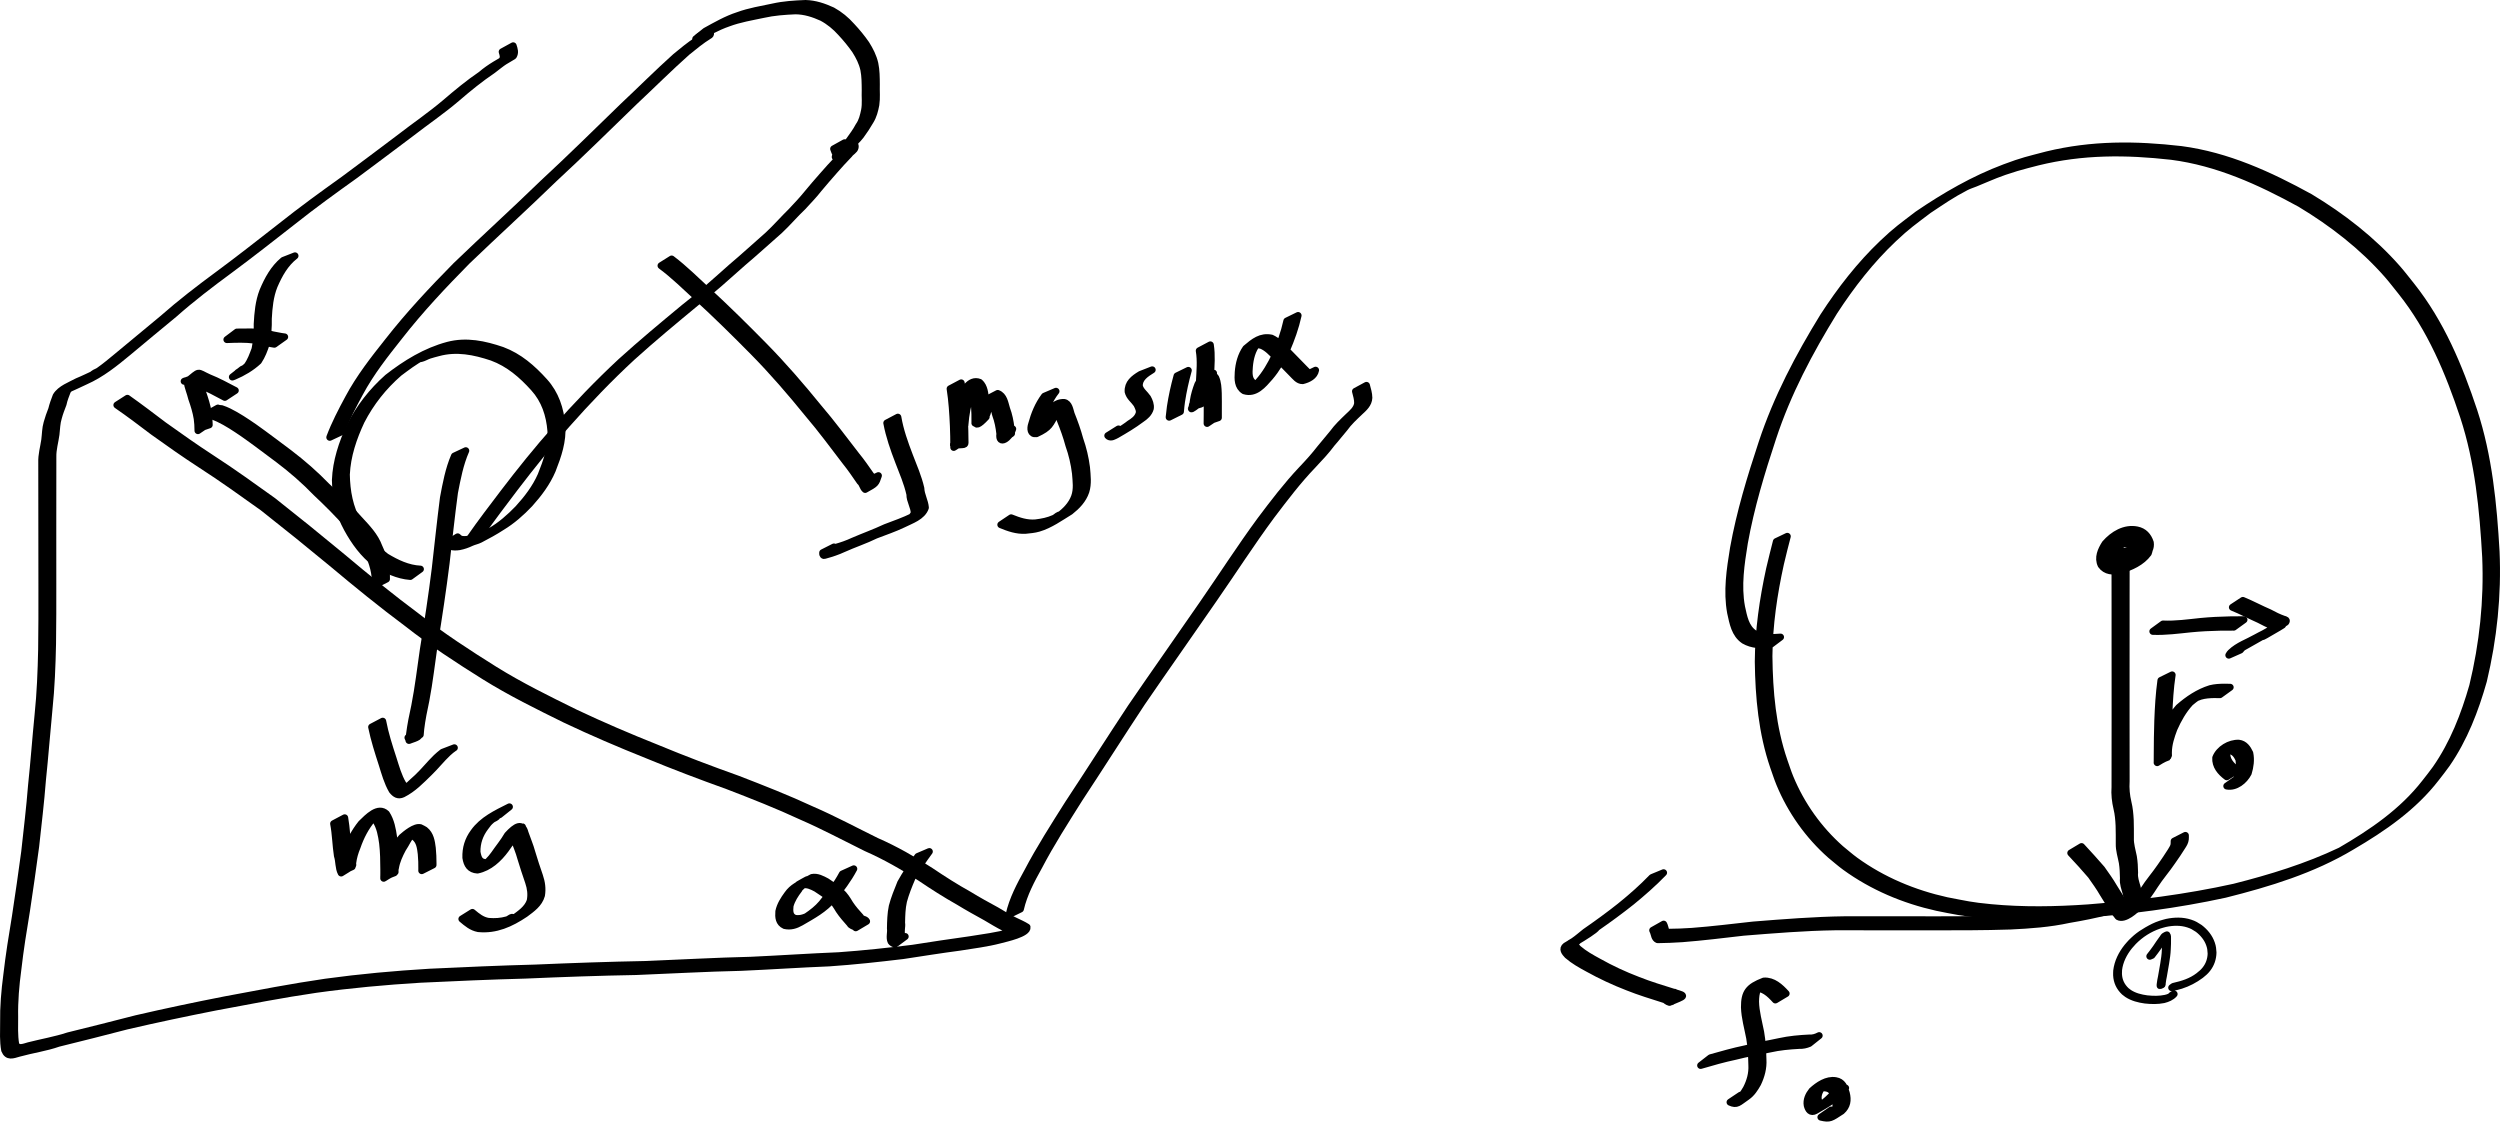<?xml version="1.0" encoding="UTF-8" standalone="no"?>
<!-- Created with Inkscape (http://www.inkscape.org/) -->
<svg
   xmlns:dc="http://purl.org/dc/elements/1.1/"
   xmlns:cc="http://creativecommons.org/ns#"
   xmlns:rdf="http://www.w3.org/1999/02/22-rdf-syntax-ns#"
   xmlns:svg="http://www.w3.org/2000/svg"
   xmlns="http://www.w3.org/2000/svg"
   xmlns:sodipodi="http://sodipodi.sourceforge.net/DTD/sodipodi-0.dtd"
   xmlns:inkscape="http://www.inkscape.org/namespaces/inkscape"
   width="1691.585"
   height="758.915"
   id="svg2"
   sodipodi:version="0.32"
   inkscape:version="0.46+devel"
   sodipodi:docname="c23d1.svg"
   inkscape:output_extension="org.inkscape.output.svg.inkscape"
   version="1.0">
  <defs
     id="defs4">
    <inkscape:perspective
       sodipodi:type="inkscape:persp3d"
       inkscape:vp_x="0 : 526.18109 : 1"
       inkscape:vp_y="0 : 1000 : 0"
       inkscape:vp_z="744.09448 : 526.18109 : 1"
       inkscape:persp3d-origin="372.04724 : 350.78739 : 1"
       id="perspective10" />
  </defs>
  <sodipodi:namedview
     id="base"
     pagecolor="#ffffff"
     bordercolor="#666666"
     borderopacity="1.0"
     inkscape:pageopacity="0.0"
     inkscape:pageshadow="2"
     inkscape:zoom="1.9229885"
     inkscape:cx="1451.4286"
     inkscape:cy="112.85714"
     inkscape:document-units="px"
     inkscape:current-layer="layer1"
     showgrid="false"
     inkscape:window-width="1280"
     inkscape:window-height="712"
     inkscape:window-x="-5"
     inkscape:window-y="-3" />
  <g
     inkscape:label="Layer 1"
     inkscape:groupmode="layer"
     id="layer1"
     transform="translate(360.577,-64.793)">
    <path
       style="fill:#000000;fill-opacity:1;stroke:#000000;stroke-width:4.7;stroke-linecap:round;stroke-linejoin:round;stroke-miterlimit:4;stroke-opacity:1;stroke-dasharray:none;stroke-dashoffset:0"
       id="path2694"
       d="m -274.382,334.302 c 8.331,5.89 16.44,12.072 24.574,18.228 10.627,7.589 21.286,15.144 32.24,22.255 14.215,9.202 27.941,19.11 41.703,28.965 15.773,12.443 31.401,25.069 46.858,37.902 16.609,13.972 33.439,27.639 50.858,40.589 16.619,13.058 34.368,24.559 52.26,35.769 17.543,10.904 36.071,19.992 54.577,29.1 18.11,8.571 36.547,16.463 55.164,23.867 18.016,7.495 36.272,14.375 54.643,20.943 16.962,6.538 33.865,13.185 50.355,20.845 14.843,6.428 29.084,14.098 43.589,21.225 12.847,5.602 24.953,12.567 36.695,20.177 8.473,5.71 17.075,11.212 26.015,16.165 6.051,3.712 12.251,7.127 18.489,10.509 4.1,2.403 8.142,4.957 12.438,7.001 2.77,1.353 5.683,2.574 8.285,4.246 0.772,4.401 -14.285,7.613 -18.218,8.675 -8.97,2.359 -18.156,3.453 -27.29,4.921 -12.836,1.68 -25.615,3.747 -38.415,5.685 -16.653,2.002 -33.327,3.822 -50.064,4.962 -19.865,0.776 -39.698,2.151 -59.56,3.019 -23.682,0.499 -47.327,1.899 -70.995,2.817 -25.004,0.442 -49.98,1.338 -74.963,2.427 -23.738,0.614 -47.448,1.687 -71.166,2.805 -23.555,1.434 -47.062,3.566 -70.437,6.815 -22.769,3.298 -45.328,7.741 -67.933,11.966 -20.13,3.964 -40.218,8.194 -60.2,12.852 -15.376,3.938 -30.734,7.967 -46.165,11.687 -8.714,3.051 -17.922,4.293 -26.768,6.766 -4.209,1.216 -7.66,2.704 -9.607,-2.111 -1.137,-6.103 -0.749,-12.408 -0.728,-18.591 -0.179,-10.823 0.76,-21.632 2.169,-32.354 1.535,-13.311 3.659,-26.533 5.858,-39.747 2.251,-14.486 4.254,-29.005 6.248,-43.529 1.621,-14.909 3.439,-29.799 4.607,-44.754 1.708,-15.974 2.853,-31.994 4.438,-47.979 1.526,-14.672 2.094,-29.413 2.404,-44.152 0.214,-13.537 0.189,-27.077 0.181,-40.616 -0.016,-12.271 -0.031,-24.543 -0.04,-36.814 -0.015,-9.579 -0.025,-19.158 -0.034,-28.736 -0.009,-6.792 -0.017,-13.583 -0.021,-20.375 -0.19,-5.163 1.305,-10.168 2.035,-15.245 0.513,-3.875 0.439,-7.735 1.552,-11.498 0.847,-3.165 1.993,-6.2 3.158,-9.258 0.748,-3.075 1.811,-6 2.953,-8.945 2.921,-4.958 9.864,-7.348 14.451,-9.862 4.052,-1.636 7.955,-3.625 11.945,-5.423 1.007,-0.522 3.955,-2.211 3.021,-1.566 -1.281,0.884 -2.58,2.74 -4.069,2.289 -1.374,-0.415 2.366,-1.624 3.541,-2.449 4.305,-3.025 8.289,-6.36 12.343,-9.71 10.255,-8.593 20.572,-17.114 30.898,-25.624 12.11,-10.676 24.896,-20.491 37.884,-30.061 14.37,-10.62 28.419,-21.658 42.497,-32.658 13.684,-10.888 27.841,-21.174 42.069,-31.337 12.543,-9.186 24.874,-18.655 37.339,-27.944 10.472,-8.134 21.443,-15.585 31.565,-24.159 7.782,-6.669 15.632,-13.175 24.109,-18.939 5.995,-5.215 12.897,-8.783 19.735,-12.738 1.922,-1.112 -3.888,2.148 -5.831,3.222 1.719,-1.822 1.011,-3.839 0.345,-5.964 0,0 7.447,-4.09 7.447,-4.09 l 0,0 c 0.78,2.389 1.564,4.627 0.122,6.945 -23.792,14.194 -3.334,1.989 -3.28,1.956 0.726,-0.446 -1.502,0.807 -2.218,1.269 -2.968,1.915 -5.687,4.218 -8.506,6.335 -8.507,5.742 -16.422,12.167 -24.193,18.874 -10.109,8.632 -21.102,16.084 -31.599,24.231 -12.493,9.278 -24.824,18.772 -37.374,27.975 -14.233,10.167 -28.422,20.42 -42.109,31.314 -14.076,10.994 -28.107,22.046 -42.467,32.671 -12.978,9.548 -25.782,19.305 -37.85,29.999 -10.303,8.505 -20.614,17.001 -30.838,25.599 -9.108,7.537 -18.252,14.978 -29.198,19.811 -3.996,1.818 -7.916,3.808 -11.988,5.451 12.267,-7.431 1.772,-1.91 -0.07,1.001 -1.142,2.951 -2.327,5.825 -2.96,8.943 -1.16,3.052 -2.357,6.044 -3.182,9.206 -1.174,3.729 -1.198,7.513 -1.638,11.391 -0.689,5.057 -2.213,10.023 -2.106,15.148 -0.004,6.799 -0.012,13.597 -0.021,20.396 -0.009,9.589 -0.018,19.177 -0.025,28.766 0.002,12.276 0.006,24.552 0.013,36.828 0.005,13.546 0.021,27.093 -0.185,40.638 -0.315,14.765 -0.879,29.532 -2.413,44.229 -1.581,15.978 -2.743,31.989 -4.433,47.957 -1.141,14.969 -2.972,29.871 -4.579,44.794 -1.98,14.529 -3.992,29.049 -6.22,43.542 -2.195,13.199 -4.33,26.403 -5.83,39.703 -1.439,10.675 -2.364,21.447 -2.156,32.226 -0.014,6.076 -0.309,12.247 0.671,18.261 1.489,3.949 5.69,1.977 8.875,1.113 8.87,-2.264 17.936,-3.804 26.665,-6.662 15.396,-3.725 30.731,-7.708 46.082,-11.614 19.976,-4.622 40.048,-8.854 60.17,-12.786 22.602,-4.239 45.171,-8.625 67.94,-11.922 23.388,-3.213 46.905,-5.341 70.47,-6.749 23.715,-1.127 47.424,-2.174 71.159,-2.796 24.984,-1.082 49.962,-1.942 74.966,-2.424 23.682,-0.926 47.343,-2.323 71.039,-2.855 19.877,-0.893 39.725,-2.271 59.606,-3.078 16.739,-1.173 33.421,-3 50.073,-5.054 12.818,-1.97 25.624,-4.008 38.477,-5.738 9.152,-1.442 18.337,-2.637 27.306,-5.049 3.623,-1.004 17.438,-6.301 4.34,1.09 -2.592,-1.626 -5.445,-2.856 -8.19,-4.193 -4.269,-2.119 -8.334,-4.631 -12.436,-7.051 -6.207,-3.42 -12.397,-6.842 -18.44,-10.549 -8.916,-5.011 -17.52,-10.515 -25.987,-16.249 -11.702,-7.604 -23.785,-14.522 -36.587,-20.131 -14.488,-7.137 -28.725,-14.791 -43.553,-21.227 -16.462,-7.652 -33.343,-14.29 -50.285,-20.802 -18.37,-6.588 -36.618,-13.502 -54.649,-20.974 -18.62,-7.434 -37.069,-15.335 -55.182,-23.932 -18.526,-9.118 -37.061,-18.24 -54.608,-29.179 -17.91,-11.221 -35.662,-22.75 -52.296,-35.824 -17.419,-12.972 -34.248,-26.662 -50.881,-40.625 -15.464,-12.805 -31.086,-25.421 -46.874,-37.823 -13.774,-9.839 -27.516,-19.721 -41.752,-28.89 -10.976,-7.122 -21.679,-14.657 -32.314,-22.278 -8.141,-6.147 -16.252,-12.336 -24.665,-18.111 0,0 7.136,-4.569 7.136,-4.569 z" />
    <path
       style="fill:#000000;fill-opacity:1;stroke:#000000;stroke-width:4.7;stroke-linecap:round;stroke-linejoin:round;stroke-miterlimit:4;stroke-opacity:1;stroke-dasharray:none;stroke-dashoffset:0"
       id="path2696"
       d="m 322.243,683.604 c 2.334,-10.346 7.351,-19.758 12.437,-28.968 8.351,-15.9 18.048,-31.011 27.628,-46.181 14.273,-21.609 28.145,-43.48 42.434,-65.078 15.951,-23.344 32.308,-46.403 48.334,-69.696 13.107,-18.904 25.535,-38.271 39.155,-56.814 8.823,-11.75 17.785,-23.519 27.874,-34.226 4.468,-4.686 8.808,-9.476 12.757,-14.607 2.895,-3.297 5.515,-6.815 8.396,-10.124 2.99,-4.136 6.714,-7.649 10.369,-11.181 2.709,-2.583 5.869,-5.086 6.404,-8.978 0.079,-2.803 -0.755,-5.498 -1.447,-8.18 0,0 7.427,-4.026 7.427,-4.026 l 0,0 c 0.724,2.761 1.6,5.53 1.63,8.412 -0.195,4.164 -3.249,6.858 -6.173,9.541 -3.661,3.508 -7.471,6.957 -10.406,11.118 -2.896,3.284 -5.478,6.82 -8.411,10.063 -3.878,5.248 -8.371,9.989 -12.834,14.745 -10.23,10.625 -19.181,22.474 -28.086,34.203 -13.699,18.53 -26.15,37.925 -39.295,56.846 -16.043,23.285 -32.387,46.357 -48.358,69.69 -14.269,21.563 -28.082,43.423 -42.318,65.007 -9.524,15.145 -19.215,30.204 -27.509,46.077 -5.059,9.096 -10.034,18.404 -12.383,28.627 0,0 -7.626,3.728 -7.626,3.728 z" />
    <path
       style="fill:#000000;fill-opacity:1;stroke:#000000;stroke-width:4.7;stroke-linecap:round;stroke-linejoin:round;stroke-miterlimit:4;stroke-opacity:1;stroke-dasharray:none;stroke-dashoffset:0"
       id="path2698"
       d="m -82.964,454.853 c -8.536,-0.641 -16.22,-4.42 -23.414,-8.793 -8.236,-6.177 -14.324,-14.619 -19.22,-23.568 -5.701,-10.206 -7.8,-21.291 -8.047,-32.828 0.493,-12.822 4.614,-25.038 9.928,-36.592 6.411,-12.567 14.928,-23.471 25.439,-32.806 12.251,-9.556 25.699,-17.833 40.795,-21.852 12.576,-3.298 24.717,-0.641 36.7,3.437 11.511,4.301 20.435,12.142 28.534,21.103 7.563,8.35 10.89,18.575 11.843,29.596 0.836,10.672 -2.643,20.633 -6.468,30.397 -3.623,8.52 -9.189,15.909 -15.335,22.747 -5.609,5.943 -11.831,11.425 -18.834,15.664 -4.737,3.085 -9.713,5.794 -14.726,8.398 -1.888,0.981 -4.011,1.332 -5.948,2.218 -2.598,1.234 -5.238,2.179 -8.059,2.714 -2.009,0.288 -4.061,0.413 -5.992,-0.225 -1.691,-1.224 -0.903,-0.572 -2.373,-1.946 0,0 7.24,-4.482 7.24,-4.482 l 0,0 c 1.346,1.201 0.627,0.668 2.155,1.603 1.904,0.386 3.864,0.262 5.771,-0.104 2.764,-0.598 5.346,-1.676 7.923,-2.828 2.85,-1.136 7.103,-3.158 5.905,-2.223 -9.959,7.773 -2.417,0.684 0.234,-0.097 7.092,-4.074 13.313,-9.579 18.976,-15.448 6.162,-6.751 11.755,-14.049 15.461,-22.473 3.858,-9.636 7.411,-19.496 6.657,-30.062 C 11.33,345.548 8.061,335.493 0.606,327.284 -7.403,318.419 -16.25,310.691 -27.671,306.522 c -11.922,-3.978 -23.961,-6.443 -36.41,-3.038 -2.008,0.564 -4.049,1.024 -6.025,1.691 -1.922,0.649 -3.68,1.783 -5.653,2.253 -0.634,0.151 2.071,-1.561 1.492,-1.262 -5.823,2.997 -11.087,7.086 -16.319,10.973 -10.573,9.205 -19.114,19.989 -25.574,32.489 -5.356,11.421 -9.469,23.525 -10.056,36.234 0.193,11.415 2.199,22.377 7.864,32.471 4.827,8.82 10.849,17.149 19.022,23.172 7.132,4.282 14.76,7.975 23.225,8.367 0,0 -6.857,4.982 -6.857,4.982 z" />
    <path
       style="fill:#000000;fill-opacity:1;stroke:#000000;stroke-width:4.7;stroke-linecap:round;stroke-linejoin:round;stroke-miterlimit:4;stroke-opacity:1;stroke-dasharray:none;stroke-dashoffset:0"
       id="path2700"
       d="m -137.442,360.687 c 3.445,-9.142 7.945,-17.779 12.577,-26.36 7.436,-13.958 17.191,-26.409 26.988,-38.746 14.141,-18.074 29.814,-34.764 45.906,-51.088 19.455,-18.732 39.444,-36.879 58.826,-55.691 18.413,-17.041 36.264,-34.659 54.267,-52.127 11.865,-11.128 23.357,-22.664 35.468,-33.528 4.739,-3.893 9.432,-7.824 14.605,-11.132 1.187,-0.588 1.672,-1.172 0.805,-2.241 0,0 7.346,-4.372 7.346,-4.372 l 0,0 c 0.869,1.175 1.539,2.807 -0.215,3.534 -5.276,3.238 -10.007,7.181 -14.814,11.062 -12.207,10.855 -23.76,22.424 -35.688,33.582 -18.041,17.465 -35.896,35.116 -54.343,52.158 -19.373,18.81 -39.336,36.971 -58.815,55.667 -16.053,16.285 -31.719,32.904 -45.806,50.951 -9.752,12.29 -19.516,24.658 -26.924,38.559 -4.599,8.523 -9.106,17.076 -12.504,26.166 0,0 -7.68,3.607 -7.68,3.607 z" />
    <path
       style="fill:#000000;fill-opacity:1;stroke:#000000;stroke-width:4.7;stroke-linecap:round;stroke-linejoin:round;stroke-miterlimit:4;stroke-opacity:1;stroke-dasharray:none;stroke-dashoffset:0"
       id="path2702"
       d="m -42.497,428.835 c 7.23,-10.433 14.975,-20.495 22.64,-30.609 11.293,-14.815 22.993,-29.379 35.393,-43.288 13.981,-15.809 28.606,-31.055 44.064,-45.424 13.919,-12.616 28.37,-24.634 42.839,-36.611 11.086,-8.545 21.442,-17.961 31.902,-27.246 8.433,-7.099 16.523,-14.587 24.825,-21.841 5.44,-5.059 10.309,-10.691 15.616,-15.877 3.68,-3.942 7.44,-7.842 10.815,-12.051 3.312,-4.113 6.829,-8.032 10.288,-12.022 3.363,-3.906 6.854,-7.696 10.41,-11.427 1.208,-1.492 2.839,-2.651 3.975,-4.201 0.513,-1.402 -0.413,-2.736 -0.93,-4.03 0,0 7.438,-4.154 7.438,-4.154 l 0,0 c 0.594,1.48 1.601,2.954 1.243,4.579 -0.35,1.919 -2.889,2.958 -3.895,4.543 -3.572,3.715 -7.08,7.49 -10.445,11.395 -3.445,3.999 -6.978,7.89 -10.306,11.985 -3.298,4.297 -7.16,8.14 -10.779,12.166 -5.426,5.1 -10.214,10.865 -15.675,15.943 -8.315,7.26 -16.426,14.744 -24.867,21.851 -10.493,9.296 -20.845,18.766 -31.976,27.307 -14.49,11.985 -28.978,23.991 -42.932,36.599 -15.486,14.32 -30.109,29.552 -44.083,45.35 -12.408,13.847 -24.055,28.408 -35.326,43.186 -7.603,10.068 -15.285,20.081 -22.503,30.431 0,0 -7.729,3.445 -7.729,3.445 z" />
    <path
       style="fill:#000000;fill-opacity:1;stroke:#000000;stroke-width:4.7;stroke-linecap:round;stroke-linejoin:round;stroke-miterlimit:4;stroke-opacity:1;stroke-dasharray:none;stroke-dashoffset:0"
       id="path2704"
       d="m 116.79,85.831 c 7.183,-3.944 14.271,-8.05 22.095,-10.573 7.645,-2.811 15.722,-4.079 23.661,-5.765 7.2,-1.609 14.565,-2.064 21.913,-2.35 6.437,0.156 12.427,2.213 18.211,4.868 4.922,2.705 9.291,6.322 12.998,10.522 3.532,3.782 6.874,7.818 9.817,12.08 2.628,4.193 4.771,8.378 5.887,13.217 0.975,4.605 0.974,9.332 1.016,14.016 -0.154,4.595 0.365,9.245 -0.328,13.801 -0.738,3.867 -1.679,7.609 -3.768,10.974 -1.985,3.461 -4.166,6.758 -6.536,9.967 -2.2,2.952 -5.144,5.203 -7.442,8.055 -2.303,3.26 -3.072,3.376 -9.465,4.125 -0.158,0.018 -1.335,-3.201 -1.359,-3.263 0,0 7.433,-4.13 7.433,-4.13 l 0,0 c 0.197,0.529 0.376,1.065 0.591,1.587 0.208,0.503 1.058,1.097 0.677,1.485 -10.439,10.622 -7.869,5.923 -5.701,3.552 2.215,-2.947 5.154,-5.17 7.474,-8.039 2.316,-3.238 4.693,-6.391 6.541,-9.935 2.295,-3.165 3.132,-6.874 3.926,-10.654 0.87,-4.483 0.198,-9.13 0.414,-13.674 -0.041,-4.628 -0.03,-9.295 -0.935,-13.854 -1.058,-4.745 -3.157,-8.828 -5.727,-12.935 -2.932,-4.229 -6.248,-8.236 -9.753,-11.999 -3.655,-4.095 -7.953,-7.635 -12.811,-10.224 -5.699,-2.591 -11.632,-4.522 -17.964,-4.557 -7.319,0.306 -14.645,0.824 -21.81,2.451 -7.927,1.687 -15.98,2.989 -23.602,5.839 -7.778,2.672 -14.866,6.799 -22.076,10.711 0,0 6.622,-5.297 6.622,-5.297 z" />
    <path
       style="fill:#000000;fill-opacity:1;stroke:#000000;stroke-width:4.7;stroke-linecap:round;stroke-linejoin:round;stroke-miterlimit:4;stroke-opacity:1;stroke-dasharray:none;stroke-dashoffset:0"
       id="path2706"
       d="m -106.633,460.465 c 0.358,-7.49 -1.733,-14.715 -4.836,-21.451 -2.741,-7.456 -8.165,-12.877 -13.391,-18.6 -6.836,-7.801 -14.181,-15.116 -21.735,-22.215 -7.853,-8.16 -16.407,-15.576 -25.429,-22.405 -7.925,-5.838 -15.707,-11.886 -23.783,-17.514 -5.475,-3.744 -11.028,-7.464 -17.031,-10.314 -1.594,-0.684 -3.188,-1.429 -4.887,-1.807 -0.713,0.102 -1.437,0.094 -2.155,0.126 -0.594,-0.843 -0.369,-0.421 -0.714,-1.242 0,0 7.47,-4.163 7.47,-4.163 l 0,0 c 0.041,0.12 0.082,0.241 0.123,0.361 0.009,-0.004 0.017,-0.008 0.026,-0.012 0.762,-0.024 1.551,-0.113 2.295,0.064 1.685,0.551 3.319,1.244 4.92,2.004 5.982,2.954 11.551,6.692 17.035,10.473 8.047,5.678 15.856,11.694 23.765,17.563 9.03,6.865 17.578,14.324 25.47,22.484 7.57,7.116 14.941,14.439 21.81,22.242 5.308,5.768 10.767,11.277 13.543,18.812 3.155,6.822 5.314,14.155 5.058,21.746 0,0 -7.552,3.848 -7.552,3.848 z" />
    <path
       style="fill:#000000;fill-opacity:1;stroke:#000000;stroke-width:4.7;stroke-linecap:round;stroke-linejoin:round;stroke-miterlimit:4;stroke-opacity:1;stroke-dasharray:none;stroke-dashoffset:0"
       id="path2708"
       d="m -208.45,333.667 c -5.808,-3.123 -11.564,-6.281 -17.741,-8.622 -2.028,-0.613 -3.746,-2.037 -5.71,-2.776 -2.692,-1.013 -9.99,3.446 5.442,-3.192 0.511,3.888 2.117,7.494 3.034,11.304 1.541,4.493 2.976,8.982 3.769,13.674 0.417,2.675 0.56,5.384 0.634,8.087 0.004,0.047 0.008,0.094 0.013,0.142 -2.54,0.868 -5.079,1.737 -7.619,2.605 0,0 7.588,-3.875 7.588,-3.875 l 0,0 c -2.532,1.723 -5.064,3.446 -7.596,5.169 0.003,-0.05 0.005,-0.1 0.008,-0.15 -0.019,-2.674 -0.146,-5.353 -0.528,-8.002 -0.751,-4.681 -2.154,-9.162 -3.725,-13.629 -0.922,-3.878 -2.558,-7.518 -3.167,-11.455 9.462,-7.563 6.143,-6.536 14.885,-2.623 6.163,2.432 11.92,5.646 17.796,8.682 0,0 -7.084,4.661 -7.084,4.661 z" />
    <path
       style="fill:#000000;fill-opacity:1;stroke:#000000;stroke-width:4.7;stroke-linecap:round;stroke-linejoin:round;stroke-miterlimit:4;stroke-opacity:1;stroke-dasharray:none;stroke-dashoffset:0"
       id="path2710"
       d="m -160.962,237.9 c -6.748,5.241 -10.781,12.61 -14.105,20.297 -2.845,7.063 -3.547,14.663 -3.951,22.192 0.136,5.733 -0.296,11.302 -1.379,16.919 -1.337,4.145 -2.885,8.208 -5.309,11.842 -4.675,4.368 -10.557,7.843 -16.403,10.293 -0.413,0.154 -0.826,0.308 -1.239,0.463 0,0 6.703,-5.258 6.703,-5.258 l 0,0 c 0.403,-0.161 0.805,-0.323 1.208,-0.484 3.18,-1.447 3.028,-1.443 -4.213,2.719 -0.523,0.301 1.01,-0.66 1.512,-0.993 1.041,-0.691 2.118,-1.332 3.118,-2.082 0.53,-0.398 1.018,-0.849 1.527,-1.273 2.587,-3.462 3.962,-7.509 5.473,-11.523 1.088,-5.595 1.681,-11.108 1.465,-16.831 0.394,-7.61 1.064,-15.304 3.852,-22.472 3.276,-7.775 7.255,-15.216 13.85,-20.72 0,0 7.891,-3.087 7.891,-3.087 z" />
    <path
       style="fill:#000000;fill-opacity:1;stroke:#000000;stroke-width:4.7;stroke-linecap:round;stroke-linejoin:round;stroke-miterlimit:4;stroke-opacity:1;stroke-dasharray:none;stroke-dashoffset:0"
       id="path2712"
       d="m -200.272,289.469 c 6.293,0.035 12.699,-0.435 18.928,0.604 3.679,0.976 7.402,1.743 11.155,2.373 0.743,0.121 1.488,0.24 2.238,0.312 0,0 -6.989,4.953 -6.989,4.953 l 0,0 c -0.744,-0.12 -1.489,-0.241 -2.23,-0.375 -3.725,-0.678 -7.418,-1.491 -11.095,-2.394 -6.2,-0.87 -12.552,-0.606 -18.791,-0.371 0,0 6.784,-5.102 6.784,-5.102 z" />
    <path
       style="fill:#000000;fill-opacity:1;stroke:#000000;stroke-width:4.7;stroke-linecap:round;stroke-linejoin:round;stroke-miterlimit:4;stroke-opacity:1;stroke-dasharray:none;stroke-dashoffset:0"
       id="path2714"
       d="m -45.415,369.752 c -3.95,8.999 -5.773,18.714 -7.635,28.309 -2.153,15.912 -3.815,31.893 -5.675,47.845 -2.283,18.274 -5.043,36.475 -7.984,54.653 -1.869,12.732 -3.296,25.538 -5.706,38.185 -1.37,6.39 -2.678,12.783 -3.469,19.273 -0.146,1.296 -0.279,2.594 -0.34,3.896 -7.812,3.17 -6.799,5.609 -8.323,1.976 0,0 7.433,-4.172 7.433,-4.172 l 0,0 c 1.542,3.572 -1.233,4.132 -6.744,6.084 0.012,-1.347 0.225,-2.685 0.359,-4.022 0.833,-6.525 2.119,-12.961 3.556,-19.379 2.49,-12.651 3.953,-25.472 5.836,-38.22 2.976,-18.169 5.766,-36.36 8.031,-54.634 1.84,-15.948 3.487,-31.923 5.533,-47.842 1.806,-9.593 3.575,-19.329 7.447,-28.343 0,0 7.68,-3.607 7.68,-3.607 z" />
    <path
       style="fill:#000000;fill-opacity:1;stroke:#000000;stroke-width:4.7;stroke-linecap:round;stroke-linejoin:round;stroke-miterlimit:4;stroke-opacity:1;stroke-dasharray:none;stroke-dashoffset:0"
       id="path2716"
       d="m -101.625,552.777 c 1.614,8.583 4.293,16.899 6.998,25.186 1.887,5.898 3.525,12.026 6.707,17.384 2.094,2.491 3.779,3.187 6.495,1.343 -13.825,9.029 1.078,-3.653 3.398,-5.898 4.465,-4.225 8.263,-9.078 12.672,-13.358 1.309,-1.242 2.679,-2.416 4.107,-3.518 0.035,-0.03 0.07,-0.061 0.105,-0.091 0,0 7.997,-3.071 7.997,-3.071 l 0,0 c -0.043,0.015 -0.085,0.03 -0.128,0.044 -1.536,0.971 -2.883,2.207 -4.24,3.409 -4.492,4.22 -8.274,9.093 -12.711,13.367 -5.578,5.424 -10.727,10.88 -17.823,14.467 -3.118,1.436 -5.151,0.126 -7.221,-2.444 -3.162,-5.445 -4.843,-11.613 -6.715,-17.589 -2.7,-8.333 -5.376,-16.683 -7.137,-25.277 0,0 7.496,-3.954 7.496,-3.954 z" />
    <path
       style="fill:#000000;fill-opacity:1;stroke:#000000;stroke-width:4.7;stroke-linecap:round;stroke-linejoin:round;stroke-miterlimit:4;stroke-opacity:1;stroke-dasharray:none;stroke-dashoffset:0"
       id="path2718"
       d="m -127.337,618.138 c 1.282,7.202 1.425,14.543 2.512,21.762 1.271,3.479 0.595,8.071 2.517,11.338 -2.455,0.975 -4.771,2.423 -7.364,2.924 -1.188,0.23 2.732,-11.878 3.057,-12.707 2.425,-7.009 5.826,-13.638 10.476,-19.423 4.361,-4.219 11.436,-11.902 16.999,-6.611 3.126,4.802 4.102,10.453 4.92,16.018 0.75,5.985 0.816,12.024 0.884,18.047 0.003,0.812 0.006,1.625 0.01,2.437 0.006,1.089 0.169,3.222 0.025,3.274 -8.306,3.008 -8.019,4.872 -7.315,0.454 0.733,-4.567 2.582,-8.772 4.676,-12.856 2.448,-3.79 4.263,-7.975 7.221,-11.409 2.564,-2.256 8.946,-7.629 12.694,-6.545 0.429,0.124 2.59,1.406 2.932,1.604 3.783,2.98 4.476,7.709 5.044,12.201 0.363,3.452 0.462,6.927 0.482,10.396 -0.002,0.741 6.56e-4,0.405 -0.006,1.006 0,0 -7.633,3.865 -7.633,3.865 l 0,0 c 0.024,-0.595 0.013,-0.262 0.032,-0.998 0.043,-3.447 -0.04,-6.899 -0.372,-10.332 -0.506,-4.209 -1.029,-8.777 -4.673,-11.497 -1.342,-0.729 -2.439,-1.531 -4.03,-1.091 -0.445,0.123 -1.651,0.823 -1.261,0.576 7.563,-4.796 7.33,-4.711 4.627,-2.467 -3.181,3.214 -4.795,7.512 -7.328,11.21 -2.115,3.999 -4.017,8.118 -4.765,12.617 -0.973,4.701 0.026,1.885 -7.954,7.138 -0.112,0.074 0.02,-0.268 0.023,-0.402 0.013,-0.503 0.031,-2.615 0.032,-2.894 0.003,-0.812 -0.002,-1.624 -0.002,-2.436 -0.03,-5.992 -0.101,-11.999 -0.808,-17.957 -0.766,-5.372 -1.661,-10.843 -4.684,-15.476 -0.929,-0.781 -1.156,-1.264 -2.472,-1.236 -0.53,0.012 -1.977,0.675 -1.547,0.364 11.185,-8.09 4.097,-2.169 2.024,-0.305 -4.796,5.601 -8.198,12.227 -10.589,19.188 -1.474,3.555 -2.505,7.078 -2.983,10.908 -0.066,0.526 0.326,1.244 -0.076,1.589 -2.338,2.004 -5.141,3.392 -7.712,5.088 -1.833,-3.481 -1.334,-7.99 -2.552,-11.66 -1.119,-7.204 -1.18,-14.546 -2.559,-21.725 0,0 7.499,-3.978 7.499,-3.978 z" />
    <path
       style="fill:#000000;fill-opacity:1;stroke:#000000;stroke-width:4.7;stroke-linecap:round;stroke-linejoin:round;stroke-miterlimit:4;stroke-opacity:1;stroke-dasharray:none;stroke-dashoffset:0"
       id="path2720"
       d="m -22.504,616.036 c 1.397,-0.825 -8.093,4.13 -6.022,3.194 1.321,-0.597 2.438,-2.493 3.824,-2.07 1.221,0.373 -2.09,1.473 -3.062,2.302 -2.44,2.082 -2.628,2.595 -4.511,5.073 -3.777,5.03 -5.668,10.507 -5.559,16.747 0.892,4.859 1.951,7.324 7.186,7.248 -0.643,0.862 5.092,-2.308 3.826,-1.715 -1.803,0.845 -3.395,2.24 -5.336,2.684 -0.889,0.203 1.323,-1.257 1.958,-1.912 2.227,-2.297 2.007,-2.16 3.97,-4.7 2.987,-4.376 6.425,-8.442 9.065,-13.044 5.497,-6.038 10.042,-8.726 11.865,-1.448 1.482,4.381 3.348,8.574 4.552,13.05 1.58,5.412 3.385,10.729 5.217,16.057 1.473,4.335 2.093,8.594 1.333,13.108 -1.607,5.787 -6.502,9.138 -11.066,12.551 -9.823,6.591 -19.837,11.124 -31.641,9.964 -4.535,-0.858 -7.766,-3.632 -11.158,-6.506 0,0 7.134,-4.456 7.134,-4.456 l 0,0 c 3.307,2.775 6.43,5.378 10.867,6.079 4.484,0.331 8.302,0.126 12.67,-1.092 1.379,-0.384 3.21,-2.479 4.079,-1.342 0.821,1.074 -3.826,1.209 -3.247,2.431 0.569,1.201 2.311,-1.312 3.466,-1.968 4.452,-3.3 9.403,-6.433 11.264,-11.945 0.863,-4.384 0.31,-8.492 -1.117,-12.733 -1.817,-5.354 -3.635,-10.688 -5.238,-16.112 -1.188,-4.488 -3.068,-8.675 -4.607,-13.043 -0.149,-0.641 -0.373,-1.83 -0.705,-2.442 -0.206,-0.38 -1.526,-0.304 -1.173,-0.554 11.077,-7.851 7.458,-4.903 5.262,-3.063 -2.598,4.674 -6.062,8.748 -9.062,13.165 -4.714,6.386 -11.03,12.337 -19.067,13.96 -5.079,-0.346 -7.073,-3.515 -7.82,-8.367 -0.203,-6.394 1.497,-12.045 5.337,-17.258 5.912,-8.311 15.19,-12.649 24.14,-17.145 0,0 -6.622,5.297 -6.622,5.297 z" />
    <path
       style="fill:#000000;fill-opacity:1;stroke:#000000;stroke-width:4.7;stroke-linecap:round;stroke-linejoin:round;stroke-miterlimit:4;stroke-opacity:1;stroke-dasharray:none;stroke-dashoffset:0"
       id="path2722"
       d="m 93.872,240.044 c 8.671,6.56 16.339,14.27 24.341,21.602 12.941,11.909 25.451,24.295 37.794,36.823 13.206,13.39 25.489,27.659 37.35,42.243 8.896,10.372 17.002,21.363 25.38,32.14 3.584,4.353 6.748,8.974 9.964,13.581 1.402,0.87 2.074,4.357 3.174,4.677 -9.716,5.77 -7.448,4.114 -5.786,-0.869 0,0 7.702,-3.618 7.702,-3.618 l 0,0 c -1.817,5.49 -1.749,5.34 -8.963,9.35 -1.619,-1.307 -1.75,-3.914 -3.449,-5.232 -3.172,-4.616 -6.308,-9.232 -9.839,-13.604 -8.283,-10.834 -16.368,-21.821 -25.233,-32.204 -11.819,-14.583 -24.095,-28.821 -37.281,-42.192 -12.355,-12.507 -24.88,-24.872 -37.856,-36.734 -8.027,-7.306 -15.721,-14.998 -24.481,-21.45 0,0 7.184,-4.513 7.184,-4.513 z" />
    <path
       style="fill:#000000;fill-opacity:1;stroke:#000000;stroke-width:4.7;stroke-linecap:round;stroke-linejoin:round;stroke-miterlimit:4;stroke-opacity:1;stroke-dasharray:none;stroke-dashoffset:0"
       id="path2724"
       d="m 246.947,347.063 c 1.512,8.961 4.576,17.485 7.803,25.94 2.819,7.358 5.989,14.522 7.758,22.224 0.147,4.522 2.739,8.628 3.075,13.075 -2.199,6.207 -9.638,8.467 -15.061,11.203 -6.038,2.885 -12.372,5.027 -18.613,7.42 -7.114,3.505 -14.692,5.96 -21.901,9.225 -3.828,1.779 -7.845,3.132 -11.915,4.235 -1.304,0.314 -1.47,0.688 -2.006,-0.629 -0.014,-0.676 -0.013,-0.34 -7.9e-4,-1.009 0,0 7.631,-3.86 7.631,-3.86 l 0,0 c -0.025,0.63 -0.014,0.32 -0.033,0.931 -0.774,-0.541 0.785,-0.365 1.173,-0.631 4.022,-1.127 7.977,-2.506 11.765,-4.276 7.266,-3.134 14.739,-5.799 21.908,-9.174 6.262,-2.366 12.58,-4.592 18.607,-7.529 2.99,-1.516 5.592,-2.905 -3.227,2.171 -0.537,0.309 1.056,-0.657 1.535,-1.049 1.046,-0.856 1.894,-1.966 2.554,-3.135 0.096,-4.382 -3.045,-8.506 -2.927,-12.968 -1.708,-7.682 -4.847,-14.819 -7.646,-22.148 -3.259,-8.503 -6.297,-17.083 -7.977,-26.06 0,0 7.496,-3.954 7.496,-3.954 z" />
    <path
       style="fill:#000000;fill-opacity:1;stroke:#000000;stroke-width:4.7;stroke-linecap:round;stroke-linejoin:round;stroke-miterlimit:4;stroke-opacity:1;stroke-dasharray:none;stroke-dashoffset:0"
       id="path2726"
       d="m 289.805,323.852 c 1.205,8.435 1.774,16.936 2.179,25.442 0.212,4.673 0.333,9.351 0.405,14.028 0.123,2.911 0.198,2.138 -7.595,2.706 -0.604,0.044 -8.4e-4,-1.212 2.3e-4,-1.818 0.005,-2.742 0.011,-5.485 0.013,-8.227 0.498,-7.03 1.711,-13.943 3.92,-20.633 1.735,-4.957 6.476,-14.733 13.587,-11.838 3.257,2.925 3.515,7.64 3.986,11.727 0.358,3.886 0.355,7.79 0.4,11.689 -10.975,11.937 -6.319,-1.319 -5.288,-4.05 2.348,-6.998 6.449,-8.33 13.1,-11.864 4.251,1.595 4.832,6.522 6.008,10.35 1.572,4.19 2.437,8.57 2.974,12.998 -0.147,0.213 0.624,3.801 0.329,3.906 -8.012,2.859 -7.901,4.313 -6.829,0.382 0,0 7.683,-3.645 7.683,-3.645 l 0,0 c -1.927,6.242 -9.793,11.598 -8.711,3.302 -0.484,-4.388 -1.315,-8.727 -2.87,-12.875 -0.985,-3.138 -1.436,-8.503 -5.352,-9.23 12.004,-7.454 2.872,-2.543 1.38,3.109 -3.415,8.062 0.779,5.061 -10.046,11.776 -0.082,0.051 0.016,-0.192 0.024,-0.288 0.049,-3.877 -0.012,-7.76 -0.314,-11.627 -0.388,-3.638 -0.462,-8.32 -3.499,-10.827 -3.382,-0.243 -1.308,0.083 5.473,-3.93 0.391,-0.232 -0.819,0.429 -1.135,0.755 -1.746,1.798 -2.224,4.415 -3.261,6.598 -2.287,6.591 -3.479,13.425 -4.026,20.378 0.001,0.725 0.042,10.011 0.038,10.015 -2.252,2.135 -5.011,3.665 -7.596,5.383 -0.096,0.063 0.008,-0.229 0.012,-0.344 0.008,-4.687 -0.095,-9.374 -0.275,-14.057 -0.376,-8.464 -0.905,-16.932 -2.209,-25.312 0,0 7.499,-3.978 7.499,-3.978 z" />
    <path
       style="fill:#000000;fill-opacity:1;stroke:#000000;stroke-width:4.7;stroke-linecap:round;stroke-linejoin:round;stroke-miterlimit:4;stroke-opacity:1;stroke-dasharray:none;stroke-dashoffset:0"
       id="path2728"
       d="m 353.962,329.547 c -4.316,5.489 -6.988,11.919 -8.86,18.586 -0.872,2.15 -1.142,6.804 2.327,4.92 -10.194,6.433 -6.245,3.577 -4.119,0.453 1.183,-1.739 2.034,-3.639 3.059,-5.471 2.586,-5.031 6.254,-11.231 13.096,-10.912 3.309,0.537 3.869,5.064 4.747,7.743 2.24,5.596 4.288,11.27 5.842,17.095 2.185,6.229 3.712,12.605 4.543,19.146 0.464,5.458 1.214,10.946 -0.446,16.24 -1.881,5.604 -6.022,9.912 -10.583,13.485 -6.764,4.135 -13.675,9.15 -21.418,11.41 -2.976,0.869 -5.72,1.037 -8.778,1.374 -5.951,0.364 -11.373,-1.562 -16.767,-3.779 0,0 6.998,-4.681 6.998,-4.681 l 0,0 c 5.316,2.152 10.659,3.932 16.504,3.445 4.508,-0.568 8.441,-1.291 12.616,-3.167 1.242,-0.558 3.749,-3.17 3.66,-1.811 -0.096,1.46 -2.39,1.706 -3.696,2.365 -1.091,0.55 2.031,-1.358 3.046,-2.037 4.585,-3.322 8.78,-7.592 10.75,-13.006 1.87,-5.142 1.047,-10.544 0.633,-15.908 -0.792,-6.512 -2.275,-12.863 -4.474,-19.053 -1.538,-5.81 -3.6,-11.464 -5.858,-17.031 -0.752,-2.276 -1.196,-6.67 -4.178,-6.759 -3.095,0.755 -3.113,0.856 5.477,-3.641 0.431,-0.226 -0.696,0.681 -1.016,1.048 -1.299,1.494 -2.023,3.247 -2.946,4.982 -4.341,7.253 -4.094,9.391 -13.435,13.687 -4.042,0.537 -4.262,-3.449 -3.217,-6.504 1.825,-6.743 4.479,-13.253 8.691,-18.886 0,0 7.802,-3.333 7.802,-3.333 z" />
    <path
       style="fill:#000000;fill-opacity:1;stroke:#000000;stroke-width:4.7;stroke-linecap:round;stroke-linejoin:round;stroke-miterlimit:4;stroke-opacity:1;stroke-dasharray:none;stroke-dashoffset:0"
       id="path2730"
       d="m 419.038,315.043 c -4.186,2.629 -8.828,5.472 -8.723,10.908 0.81,3.385 3.794,5.314 5.646,8.088 1.182,2.125 2.201,4.67 1.817,7.125 -0.888,3.303 -3.492,5.465 -6.215,7.299 -5.307,3.975 -10.853,7.266 -16.62,10.588 -1.684,0.815 -3.544,2.085 -5.346,1.067 -0.205,-0.182 -0.411,-0.363 -0.616,-0.545 0,0 7.236,-4.542 7.236,-4.542 l 0,0 c 0.16,0.112 0.319,0.224 0.479,0.336 1.742,0.293 3.363,-0.966 4.865,-1.659 -12.988,7.592 -0.62,0.172 2.083,-2.158 2.653,-1.653 5.444,-3.593 6.437,-6.71 0.838,-2.043 -0.547,-4.665 -1.459,-6.499 -1.947,-2.893 -5.031,-4.93 -5.867,-8.499 -0.357,-5.763 3.762,-8.94 8.394,-11.713 0,0 7.891,-3.087 7.891,-3.087 z" />
    <path
       style="fill:#000000;fill-opacity:1;stroke:#000000;stroke-width:4.7;stroke-linecap:round;stroke-linejoin:round;stroke-miterlimit:4;stroke-opacity:1;stroke-dasharray:none;stroke-dashoffset:0"
       id="path2732"
       d="m 443.471,315.406 c -1.908,6.894 -3.468,13.864 -4.554,20.934 -0.33,2.308 -0.58,4.626 -0.772,6.949 0,0 -7.634,3.807 -7.634,3.807 l 0,0 c 0.215,-2.351 0.485,-4.697 0.821,-7.035 1.073,-7.064 2.609,-14.039 4.513,-20.926 0,0 7.626,-3.728 7.626,-3.728 z" />
    <path
       style="fill:#000000;fill-opacity:1;stroke:#000000;stroke-width:4.7;stroke-linecap:round;stroke-linejoin:round;stroke-miterlimit:4;stroke-opacity:1;stroke-dasharray:none;stroke-dashoffset:0"
       id="path2734"
       d="m 458.377,298.138 c 1.1,6.944 0.486,14.031 0.148,21.02 -0.175,4.713 -1.232,9.463 -2.78,13.917 -1.942,4.725 -2.431,5.464 -9.426,6.202 -0.522,0.055 0.212,-1.029 0.299,-1.547 0.104,-0.621 0.183,-1.245 0.275,-1.868 0.551,-3.746 1.702,-7.487 3.062,-11.024 2.127,-4.373 7.891,-10.605 12.058,-4.441 1.492,3.283 1.591,6.949 1.744,10.492 0.09,3.69 0.071,7.383 0.056,11.074 -0.004,1.753 -0.006,3.506 0.002,5.259 4e-4,0.068 8e-4,0.135 0.001,0.203 -2.538,0.881 -5.075,1.763 -7.613,2.644 0,0 7.593,-3.869 7.593,-3.869 l 0,0 c -2.537,1.703 -5.075,3.406 -7.612,5.109 10e-4,-0.068 0.002,-0.136 0.003,-0.205 0.024,-1.761 0.038,-3.522 0.048,-5.283 0.013,-3.681 0.054,-7.363 -0.035,-11.043 -0.121,-3.386 -0.179,-6.904 -1.534,-10.064 -0.224,-0.325 -0.415,-0.675 -0.672,-0.975 -0.219,-0.255 -1.001,-0.461 -0.745,-0.678 12.113,-10.264 5.875,-4.289 4.42,-1.78 -1.496,3.396 -2.481,7.198 -3.154,10.83 -0.151,1.158 0.408,2.757 -0.521,3.464 -12.902,9.808 -7.712,5.358 -5.943,1.086 1.675,-4.326 2.657,-9.09 2.926,-13.704 0.361,-6.924 1.051,-13.965 -0.099,-20.84 0,0 7.499,-3.978 7.499,-3.978 z" />
    <path
       style="fill:#000000;fill-opacity:1;stroke:#000000;stroke-width:4.7;stroke-linecap:round;stroke-linejoin:round;stroke-miterlimit:4;stroke-opacity:1;stroke-dasharray:none;stroke-dashoffset:0"
       id="path2736"
       d="m 517.757,278.263 c -1.774,8.134 -4.605,15.944 -7.886,23.577 -3.034,6.501 -6.583,12.663 -11.248,18.125 -4.503,5.105 -9.707,11.656 -17.362,9.251 -4.456,-2.784 -4.328,-7.895 -4.014,-12.561 0.418,-5.713 1.883,-11.361 5.175,-16.094 5.396,-4.605 10.136,-8.463 17.296,-6.995 4.173,1.862 7.29,5.381 10.453,8.573 3.553,3.665 7.125,7.31 10.707,10.946 1.775,1.554 3.995,5.214 6.761,4.117 2.835,-2.566 -7.693,8.898 -5.735,1.781 0,0 7.696,-3.706 7.696,-3.706 l 0,0 c -0.745,3.991 -4.73,6.088 -8.774,7.075 -3.121,0.086 -5.144,-2.886 -7.177,-4.844 -3.584,-3.633 -7.132,-7.301 -10.705,-10.945 -3.038,-3.073 -6.073,-6.537 -10.188,-8.128 -1.177,-0.19 -2.179,-0.454 -3.376,-0.279 -0.525,0.077 -1.955,0.761 -1.531,0.441 10.609,-7.981 4.989,-2.734 2.364,-1.397 -3.528,4.434 -4.94,10.1 -5.409,15.672 -0.32,4.174 -0.779,9.18 3.47,11.534 3.813,0.918 7.079,-1.235 -2.404,3.887 -3.029,1.636 7.713,-5.268 4.961,-5.041 4.802,-5.313 8.306,-11.475 11.406,-17.908 3.316,-7.544 6.138,-15.283 7.894,-23.352 0,0 7.626,-3.728 7.626,-3.728 z" />
    <path
       style="fill:#000000;fill-opacity:1;stroke:#000000;stroke-width:4.7;stroke-linecap:round;stroke-linejoin:round;stroke-miterlimit:4;stroke-opacity:1;stroke-dasharray:none;stroke-dashoffset:0"
       id="path2742"
       d="m 268.248,640.976 c -4.209,5.725 -8.227,11.575 -11.709,17.773 -2.199,5.109 -4.29,10.34 -5.752,15.718 -1.106,4.833 -1.214,9.81 -1.311,14.745 0.51,2.613 -0.876,6.008 0.273,8.473 0.53,0.603 1.216,0.844 1.99,0.85 0.084,0.023 0.118,-0.055 0.177,-0.082 0,0 -6.88,5.107 -6.88,5.107 l 0,0 c -0.093,-0.022 -0.185,-0.048 -0.279,-0.065 -0.977,-0.288 -1.83,-0.736 -2.437,-1.599 -1.261,-2.613 -0.004,-6.042 -0.407,-8.848 0.092,-4.992 0.199,-10.025 1.227,-14.929 1.4,-5.459 3.602,-10.707 5.694,-15.924 3.429,-6.248 7.502,-12.069 11.611,-17.885 0,0 7.802,-3.333 7.802,-3.333 z" />
    <path
       style="fill:#000000;fill-opacity:1;stroke:#000000;stroke-width:4.7;stroke-linecap:round;stroke-linejoin:round;stroke-miterlimit:4;stroke-opacity:1;stroke-dasharray:none;stroke-dashoffset:0"
       id="path2744"
       d="m 217.123,652.665 c -3.797,7.228 -8.824,13.721 -13.863,20.116 -5.961,7.196 -13.968,11.454 -21.927,16.077 -3.516,2.022 -6.981,3.081 -10.943,2.191 -4.05,-1.84 -4.295,-5.653 -3.992,-9.56 0.923,-4.322 3.275,-8.022 5.851,-11.53 3.545,-5.053 7.579,-6.349 13.187,-9.83 1.829,-1.135 -7.577,4.084 -5.631,3.162 3.079,-1.46 6.026,-3.185 9.039,-4.777 3.493,-0.726 6.918,1.158 9.923,2.768 3.217,2.243 6.59,4.253 9.5,6.896 2.686,2.319 4.444,5.256 6.245,8.245 2.105,3.181 4.636,6.042 7.202,8.853 0.752,1.617 2.553,1.302 3.64,2.336 0.145,0.195 0.291,0.391 0.436,0.586 0,0 -7.345,4.369 -7.345,4.369 l 0,0 c -0.111,-0.14 -0.223,-0.28 -0.334,-0.42 -1.286,-0.801 -2.879,-0.91 -3.681,-2.459 -2.568,-2.88 -5.126,-5.784 -7.272,-8.999 -1.769,-2.91 -3.466,-5.785 -6.109,-8.033 -2.896,-2.552 -6.189,-4.579 -9.39,-6.721 -2.925,-1.528 -6.162,-3.206 -9.513,-2.193 9.649,-6.116 5.646,-3.498 -3.315,1.723 -1.852,1.079 3.622,-2.302 5.522,-3.295 0.85,-0.444 -4.55,3.731 -4.309,4.427 -2.577,3.393 -4.917,6.935 -6.047,11.1 -0.319,3.466 -0.502,7.047 3.373,8.487 3.821,0.655 7.234,-0.758 10.543,-2.654 -1.636,0.957 -3.214,2.021 -4.908,2.872 -0.827,0.415 1.531,-1.042 2.298,-1.561 3.744,-2.535 7.283,-5.274 10.223,-8.752 5.04,-6.329 10.082,-12.758 13.873,-19.93 0,0 7.726,-3.496 7.726,-3.496 z" />
    <path
       style="fill:#000000;fill-opacity:1;stroke:#000000;stroke-width:4.7;stroke-linecap:round;stroke-linejoin:round;stroke-miterlimit:4;stroke-opacity:1;stroke-dasharray:none;stroke-dashoffset:0"
       id="path2750"
       d="m 837.415,500.969 c -6.312,0.383 -12.348,0.395 -17.922,-2.838 -6.332,-4.319 -7.515,-11.785 -9.082,-18.783 -2.655,-14.497 -0.388,-29.223 1.946,-43.593 4.373,-24.302 11.586,-47.961 19.335,-71.364 9.998,-30.295 24.833,-58.443 41.494,-85.516 11.581,-17.881 24.698,-34.818 40.163,-49.532 9.395,-8.938 13.415,-11.602 23.616,-19.432 18.419,-12.556 37.934,-23.865 58.866,-31.701 12.777,-4.783 15.455,-5.142 28.629,-8.631 30.419,-7.39 59.884,-7.171 90.741,-3.607 31.275,4.11 59.822,17.216 87.173,32.241 21.872,13.169 42.322,29.013 59.221,48.252 3.339,3.801 6.373,7.858 9.56,11.788 19.898,25.078 32.176,54.529 42.17,84.635 10.084,30.796 13.207,63.007 15.041,95.163 1.298,29.459 -1.742,58.759 -8.573,87.386 -5.588,19.769 -13.081,39.251 -24.82,56.253 -2.252,3.262 -4.787,6.318 -7.181,9.477 -15.29,19.836 -35.797,33.923 -57.157,46.428 -26.482,15.865 -55.94,24.828 -85.66,32.298 -32.67,7.148 -65.837,11.317 -99.147,13.888 -26.96,1.754 -54.267,2.093 -81.032,-2.174 -4.938,-0.787 -9.82,-1.891 -14.729,-2.836 -22.27,-4.953 -43.661,-13.931 -62.166,-27.403 -3.422,-2.491 -6.583,-5.323 -9.875,-7.984 -14.993,-13.28 -26.768,-29.857 -34.423,-48.379 -1.539,-3.724 -2.736,-7.581 -4.104,-11.372 -7.868,-22.96 -10.055,-47.071 -10.37,-71.168 0.124,-21.163 3.166,-42.04 7.656,-62.667 3.088,-12.777 1.556,-6.589 4.583,-18.566 0,0 7.409,-3.545 7.409,-3.545 l 0,0 c -3.087,11.979 -1.537,5.794 -4.634,18.56 -4.533,20.577 -7.601,41.405 -7.788,62.526 0.264,24.02 2.373,48.05 10.223,70.94 1.356,3.769 2.54,7.604 4.069,11.307 7.602,18.408 19.32,34.878 34.214,48.077 3.274,2.641 6.419,5.45 9.822,7.922 18.438,13.392 39.748,22.286 61.925,27.189 13.275,2.533 16.306,3.43 29.856,4.716 21.837,2.073 43.859,1.688 65.712,0.171 33.303,-2.608 66.469,-6.803 99.118,-14.034 24.608,-6.247 48.826,-13.638 71.821,-24.573 21.356,-12.411 41.904,-26.383 57.24,-46.12 2.401,-3.136 4.944,-6.168 7.203,-9.408 11.799,-16.915 19.363,-36.33 24.998,-56.046 6.918,-28.559 10.015,-57.801 8.758,-87.217 -1.798,-32.092 -4.874,-64.249 -14.932,-94.984 -9.96,-30.019 -22.19,-59.384 -42.061,-84.367 -3.176,-3.911 -6.199,-7.951 -9.527,-11.734 -16.861,-19.168 -37.252,-34.955 -59.078,-48.052 -27.296,-14.968 -55.794,-27.963 -87.005,-31.982 -30.822,-3.482 -60.223,-3.616 -90.577,3.857 -4.813,1.292 -9.674,2.421 -14.44,3.876 -12.748,3.891 -15.427,5.425 -27.67,10.465 -2.124,0.874 -4.35,1.523 -6.388,2.582 -10.092,5.245 -15.788,9.354 -25.264,15.602 -10.16,7.739 -14.328,10.495 -23.686,19.336 -15.501,14.646 -28.644,31.535 -40.247,49.377 -16.675,26.995 -31.541,55.064 -41.498,85.314 -7.72,23.337 -14.885,46.932 -19.222,71.167 -2.3,14.246 -4.548,28.855 -1.919,43.223 1.519,6.748 2.604,14.047 8.785,18.139 5.481,2.99 11.508,2.875 17.615,2.351 0,0 -6.784,5.102 -6.784,5.102 z" />
    <path
       style="fill:#000000;fill-opacity:1;stroke:#000000;stroke-width:4.7;stroke-linecap:round;stroke-linejoin:round;stroke-miterlimit:4;stroke-opacity:1;stroke-dasharray:none;stroke-dashoffset:0"
       id="path2752"
       d="m 1085.085,435.006 c -4.927,2.712 -13.681,11.399 -18.506,7.421 -1.638,-3.502 1.11,-6.652 3.649,-8.814 7.683,-4.617 11.678,-8.113 19.78,-4.344 3.69,2.58 4.623,5.847 3.019,9.9 -4.38,5.995 -11.845,9.433 -18.896,11.411 -4.978,1.186 -9.902,0.954 -13.025,-3.407 -2.425,-5.009 -0.049,-10.21 2.715,-14.536 5.442,-6.236 13.237,-10.933 21.587,-9.263 4.725,0.96 7.534,4.119 8.98,8.53 0.525,3.625 -1.014,6.446 -3.777,8.657 -5.503,3.414 -10.407,7.527 -16.442,3.956 -6.526,-5.369 3.814,-6.747 7.23,-7.91 1.823,5.836 -7.601,8.204 -10.702,9.689 -6.753,-0.966 6.365,-8.681 4.564,-2.77 -0.627,3.01 0.047,0.362 -7.71,2.784 0,0 7.589,-3.861 7.589,-3.861 l 0,0 c -7.776,5.332 -8.004,8.311 -7.589,4.767 0.862,-4.137 6.106,-7.714 10.059,-5.922 -14.221,8.932 -2.683,3.565 -3.538,-0.324 2.323,-1.531 4.697,-2.987 6.969,-4.593 0.383,-0.271 -1.12,0.176 -1.261,0.624 -0.386,1.222 0.596,2.319 1.514,2.868 5.445,2.744 12.322,-2.733 1.403,3.832 2.741,-1.859 4.537,-4.23 4.247,-7.709 -1.315,-4.201 -3.997,-6.963 -8.476,-7.757 -2.371,-0.35 -2.561,-0.553 -5.038,-0.159 -0.854,0.136 -3.122,1.25 -2.516,0.633 1.321,-1.347 3.16,-2.068 4.814,-2.975 1.59,-0.872 -6.214,3.901 -4.157,3.51 -2.706,3.929 -5.329,8.873 -3.154,13.607 2.965,4.046 7.918,3.699 12.415,2.559 2.732,-0.855 10.783,-4.762 -0.121,1.194 -2.457,1.342 7.117,-4.11 4.595,-3.882 1.781,-3.956 1.393,-6.112 -2.371,-8.758 -2.009,-0.871 -3.769,-1.587 -6.014,-1.33 -2.971,0.34 -5.06,1.766 -4.285,1.172 1.699,-1.303 3.654,-2.232 5.481,-3.348 -2.277,1.615 -5.24,4.287 -4.339,7.407 2.135,1.329 4.59,-0.649 3.803,-0.023 -10.167,8.094 -3.288,1.253 -0.37,0.323 0,0 7.874,-3.16 7.874,-3.16 z" />
    <path
       style="fill:#000000;fill-opacity:1;stroke:#000000;stroke-width:4.7;stroke-linecap:round;stroke-linejoin:round;stroke-miterlimit:4;stroke-opacity:1;stroke-dasharray:none;stroke-dashoffset:0"
       id="path2754"
       d="m 1078.062,444.259 c -0.05,8.256 -0.036,16.512 -0.032,24.767 0.014,7.762 0,15.524 0,23.285 -0.01,9.059 -0.01,18.118 -0.018,27.178 -0.01,10.236 -0.01,20.472 10e-4,30.708 0.01,8.406 0,16.811 0.024,25.217 0.01,6.007 0.011,12.013 0.014,18.02 -0.321,4.918 0.131,9.638 1.26,14.412 0.954,3.86 1.3,7.816 1.51,11.774 0.14,4.061 0.124,8.126 0.117,12.189 -0.178,4.327 1.226,8.492 2.022,12.702 0.59,3.573 0.748,7.191 0.812,10.805 -0.386,3.405 0.819,6.477 1.693,9.689 0.604,2.077 0.971,4.186 1.14,6.338 0.428,0.85 1.282,1.188 2.14,1.437 0,0 -7.079,4.813 -7.079,4.813 l 0,0 c -1.141,-0.463 -2.11,-1.169 -2.643,-2.319 -0.129,-2.107 -0.453,-4.173 -1.034,-6.207 -0.877,-3.275 -2.187,-6.409 -1.783,-9.878 -0.063,-3.57 -0.183,-7.147 -0.745,-10.681 -0.782,-4.263 -2.211,-8.476 -2.087,-12.845 2e-4,-4.049 0.026,-8.099 -0.108,-12.146 -0.179,-3.912 -0.501,-7.825 -1.428,-11.642 -1.136,-4.843 -1.694,-9.605 -1.328,-14.598 0,-6.011 0.01,-12.022 0.014,-18.034 0.019,-8.414 0.016,-16.828 0.024,-25.242 0.01,-10.236 0.01,-20.472 0,-30.709 -0.01,-9.053 -0.01,-18.106 -0.018,-27.159 0,-7.763 -0.01,-15.526 0,-23.289 0,-8.245 0.018,-16.49 -0.032,-24.735 0,0 7.552,-3.848 7.552,-3.848 z" />
    <path
       style="fill:#000000;fill-opacity:1;stroke:#000000;stroke-width:4.7;stroke-linecap:round;stroke-linejoin:round;stroke-miterlimit:4;stroke-opacity:1;stroke-dasharray:none;stroke-dashoffset:0"
       id="path2756"
       d="m 1047.865,637.609 c 4.612,4.989 9.197,9.99 13.629,15.144 2.859,4.063 5.786,8.081 8.268,12.388 1.98,3.295 4.106,6.481 6.092,9.772 1.145,2.07 2.614,3.938 4.121,5.753 -1.195,1.509 4.752,-1.681 3.787,-1.207 -6.265,3.074 -7.585,4.832 -4.46,1.503 3.947,-4.271 7.308,-8.931 10.444,-13.813 3.543,-5.617 7.949,-10.599 11.678,-16.082 2.342,-3.392 4.703,-6.772 6.878,-10.275 0.781,-1.42 1.831,-2.743 2.118,-4.365 0.111,-0.824 0.105,-1.657 0.106,-2.487 0,0 7.609,-3.88 7.609,-3.88 l 0,0 c 0.01,0.865 0.035,1.731 -0.049,2.594 -0.191,1.792 -1.025,3.18 -2.006,4.7 -2.156,3.541 -4.535,6.918 -6.898,10.324 -3.707,5.511 -8.124,10.485 -11.721,16.078 -3.128,4.9 -6.379,9.639 -10.338,13.92 -2.439,2.796 -10.126,9.816 -14.478,7.382 -1.503,-1.868 -2.996,-3.771 -4.151,-5.878 -1.973,-3.305 -4.11,-6.491 -6.084,-9.796 -2.432,-4.274 -5.347,-8.238 -8.158,-12.269 -4.412,-5.185 -9.007,-10.195 -13.671,-15.151 0,0 7.282,-4.353 7.282,-4.353 z" />
    <path
       style="fill:#000000;fill-opacity:1;stroke:#000000;stroke-width:4.7;stroke-linecap:round;stroke-linejoin:round;stroke-miterlimit:4;stroke-opacity:1;stroke-dasharray:none;stroke-dashoffset:0"
       id="path2758"
       d="m 1109.175,521.456 c -1.385,9.032 -1.89,18.159 -2.259,27.278 -0.264,7.6 -0.304,15.204 -0.309,22.808 0,0.761 0,1.522 0.01,2.284 0,1.106 0.173,3.072 0.04,3.122 -8.131,3.057 -7.61,4.993 -7.589,0.756 0,-5.589 1.782,-11.038 3.674,-16.241 2.78,-6.514 6.232,-12.616 10.891,-17.959 6.258,-5.484 13.379,-10.282 21.376,-12.766 3.097,-0.777 6.286,-0.946 9.464,-0.975 1.324,0.015 2.648,0.044 3.972,0.072 0,0 -6.933,5.012 -6.933,5.012 l 0,0 c -1.311,-0.035 -2.623,-0.065 -3.935,-0.06 -3.123,0.054 -6.256,0.275 -9.272,1.15 -2.53,0.855 -10.128,4.267 0.593,-1.255 0.85,-0.438 -1.591,1.06 -2.372,1.611 -2.717,1.916 -2.543,1.847 -5.12,3.94 -4.763,5.192 -8.167,11.242 -11.015,17.668 -1.922,5.085 -3.698,10.462 -3.745,15.943 0,4.684 0.458,1.81 -7.608,6.993 -0.122,0.078 0,-0.29 0,-0.435 0.018,-1.564 0.01,-0.607 0.018,-2.727 0,-0.765 0.01,-1.529 0.01,-2.294 0.034,-7.626 0.114,-15.253 0.372,-22.875 0.354,-9.127 0.862,-18.256 2.129,-27.31 0,0 7.605,-3.74 7.605,-3.74 z" />
    <path
       style="fill:#000000;fill-opacity:1;stroke:#000000;stroke-width:4.7;stroke-linecap:round;stroke-linejoin:round;stroke-miterlimit:4;stroke-opacity:1;stroke-dasharray:none;stroke-dashoffset:0"
       id="path2760"
       d="m 1146.128,590.394 c -4.267,-3.195 -7.812,-7.3 -7.473,-12.847 2.313,-5.903 9.389,-10.18 15.678,-9.855 3.791,0.458 5.883,3.486 7.377,6.704 0.933,4.536 0.302,9.134 -1.046,13.506 -2.63,5.147 -8.502,9.926 -14.529,8.76 0,0 6.963,-4.906 6.963,-4.906 l 0,0 c 3.607,0.34 6.418,-2.236 -3.47,3.456 -1.655,0.953 4.59,-2.942 3.359,-3.694 1.394,-4.177 2.065,-8.55 1.333,-12.944 -1.384,-2.998 -3.287,-5.693 -6.861,-5.884 -1.144,0.072 -4.296,1.356 -3.372,0.677 10.841,-7.974 3.539,-2.453 2.173,0.397 -0.726,5.273 3.073,9.157 7.054,12.117 0,0 -7.184,4.513 -7.184,4.513 z" />
    <path
       style="fill:#000000;fill-opacity:1;stroke:#000000;stroke-width:4.7;stroke-linecap:round;stroke-linejoin:round;stroke-miterlimit:4;stroke-opacity:1;stroke-dasharray:none;stroke-dashoffset:0"
       id="path2762"
       d="m 1102.964,487.014 c 8.582,0.399 17.091,-0.855 25.604,-1.735 6.639,-0.645 13.3,-0.937 19.965,-1.09 2.851,-0.041 5.702,-0.073 8.553,-0.067 0.235,-0.003 0.47,0.005 0.704,0.01 0,0 -6.942,5.02 -6.942,5.02 l 0,0 c -0.227,-0.003 -0.454,-0.006 -0.682,-0.009 -2.825,-0.026 -5.651,-0.01 -8.475,0.039 -6.635,0.141 -13.266,0.456 -19.873,1.107 -8.55,0.88 -17.095,2.038 -25.713,1.707 0,0 6.857,-4.982 6.857,-4.982 z" />
    <path
       style="fill:#000000;fill-opacity:1;stroke:#000000;stroke-width:4.7;stroke-linecap:round;stroke-linejoin:round;stroke-miterlimit:4;stroke-opacity:1;stroke-dasharray:none;stroke-dashoffset:0"
       id="path2764"
       d="m 1157.021,471.057 c 6.126,2.51 11.935,5.69 18.02,8.286 3.096,1.717 6.262,3.243 9.601,4.421 1.196,0.301 2.506,0.584 1.393,2.082 -25.983,15.044 6.868,-3.403 -4.594,3.431 -2.996,1.786 -6.03,3.506 -9.045,5.258 -0.587,0.302 -2.326,1.243 -1.76,0.905 15.461,-9.255 -7.4,3.962 -11.014,5.934 -2.481,1.401 -2.021,1.212 -4.562,2.377 -0.651,0.299 -2.579,1.239 -1.97,0.862 10.545,-6.533 5.748,-3.374 3.637,-1.525 -0.522,0.463 -0.96,1.001 -1.388,1.547 0,0 -7.825,3.473 -7.825,3.473 l 0,0 c 0.322,-0.678 0.809,-1.249 1.324,-1.79 4.893,-4.743 11.552,-6.911 17.371,-10.247 0.847,-0.453 1.694,-0.905 2.541,-1.358 0.793,-0.403 1.593,-0.793 2.378,-1.209 0.751,-0.398 2.952,-1.689 2.233,-1.235 -12.529,7.9 0.823,-0.953 5.632,-3.074 -19.015,11.13 21.35,-12.49 -1.3,0.433 -0.19,0.108 0.312,-0.306 0.468,-0.459 0.722,-0.688 1.799,0.349 -0.593,-0.634 -3.312,-1.252 -6.457,-2.831 -9.578,-4.497 -6.068,-2.669 -11.898,-5.841 -18.055,-8.319 0,0 7.084,-4.661 7.084,-4.661 z" />
    <path
       style="fill:#000000;fill-opacity:1;stroke:#000000;stroke-width:4.7;stroke-linecap:round;stroke-linejoin:round;stroke-miterlimit:4;stroke-opacity:1;stroke-dasharray:none;stroke-dashoffset:0"
       id="path2766"
       d="m 1066.028,681.363 c -8.774,2.32 -17.727,4.088 -26.682,5.594 -13.016,2.849 -26.292,3.793 -39.566,4.419 -18.161,0.626 -36.338,0.564 -54.507,0.572 -21.351,-0.002 -42.703,-0.029 -64.054,-0.042 -20.751,0.303 -41.418,2.021 -62.092,3.667 -13.835,1.583 -27.651,3.319 -41.538,4.391 -5.513,0.372 -11.038,0.59 -16.563,0.661 -2.124,-0.927 -2.095,-3.397 -2.882,-5.329 -0.153,-0.339 -0.306,-0.678 -0.459,-1.016 0,0 7.427,-4.189 7.427,-4.189 l 0,0 c 0.156,0.348 0.312,0.696 0.468,1.044 0.625,1.509 0.629,3.986 2.337,4.473 5.474,-0.039 10.948,-0.245 16.41,-0.618 13.836,-1.05 27.601,-2.768 41.391,-4.285 20.668,-1.63 41.333,-3.303 62.077,-3.576 21.361,0.007 42.722,0.021 64.083,0.02 18.189,-0.028 36.386,0.012 54.565,-0.663 13.286,-0.668 26.558,-1.709 39.586,-4.559 8.962,-1.556 17.955,-3.268 26.699,-5.769 0,0 -6.701,5.206 -6.701,5.206 z" />
    <path
       style="fill:#000000;fill-opacity:1;stroke:#000000;stroke-width:4.7;stroke-linecap:round;stroke-linejoin:round;stroke-miterlimit:4;stroke-opacity:1;stroke-dasharray:none;stroke-dashoffset:0"
       id="path2768"
       d="m 765.063,655.307 c -6.784,6.998 -14.104,13.45 -21.649,19.611 -7.637,6.084 -15.526,11.853 -23.546,17.422 -1.754,3.347 -31.011,19.25 -13.087,9.391 -2.532,1.666 -1.231,3.25 0.525,5.014 4.131,3.567 8.944,6.225 13.719,8.825 8.55,4.81 17.43,8.941 26.593,12.433 8.087,3.217 16.442,5.742 24.752,8.326 8.296,2.473 7.486,2.119 -3.326,6.706 -1.452,-0.39 -2.561,-1.384 -3.71,-2.293 0,0 7.202,-4.538 7.202,-4.538 l 0,0 c 1.074,0.819 2.11,1.678 3.478,1.941 -8.047,5.62 -2.888,5.215 -10.621,2.934 -8.288,-2.65 -16.642,-5.163 -24.717,-8.412 -9.183,-3.551 -18.101,-7.698 -26.708,-12.489 -4.856,-2.631 -9.749,-5.348 -13.925,-8.997 -1.765,-1.851 -3.852,-4.301 -1.171,-6.326 14.258,-8.596 9.138,-5.476 3.138,-1.955 -0.704,0.413 1.426,-0.8 2.102,-1.259 2.779,-1.887 5.299,-4.159 7.938,-6.226 8.031,-5.565 15.953,-11.3 23.606,-17.378 7.542,-6.09 14.853,-12.497 21.576,-19.488 0,0 7.83,-3.243 7.83,-3.243 z" />
    <path
       style="fill:#000000;fill-opacity:1;stroke:#000000;stroke-width:4.7;stroke-linecap:round;stroke-linejoin:round;stroke-miterlimit:4;stroke-opacity:1;stroke-dasharray:none;stroke-dashoffset:0"
       id="path2770"
       d="m 840.706,741.401 c -3.812,-4.187 -8.525,-8.801 -14.582,-7.737 -0.607,0.36 -2.47,1.356 -1.822,1.079 1.941,-0.829 3.634,-2.347 5.707,-2.739 0.731,-0.138 -0.881,1.211 -1.194,1.886 -1.286,2.773 -1.464,5.659 -1.52,8.65 0.16,7.026 2.135,13.787 3.457,20.642 1.085,6.114 1.391,12.329 1.554,18.525 0.339,5.678 -1.117,11.131 -3.562,16.203 -1.878,3.358 -4.035,6.706 -7.237,8.925 -5.802,3.958 -6.718,5.927 -11.485,3.754 0,0 7.098,-4.738 7.098,-4.738 l 0,0 c 3.609,1.374 7.085,-1.807 -3.55,4.072 3.352,-1.966 5.531,-5.205 7.461,-8.522 2.541,-4.908 4.055,-10.26 3.748,-15.834 -0.145,-6.157 -0.408,-12.334 -1.469,-18.413 -1.307,-6.91 -3.306,-13.713 -3.541,-20.784 -0.038,-9.998 2.587,-13.729 13.16,-17.769 6.293,-0.386 11.037,4.055 15.06,8.449 0,0 -7.283,4.353 -7.283,4.353 z" />
    <path
       style="fill:#000000;fill-opacity:1;stroke:#000000;stroke-width:4.7;stroke-linecap:round;stroke-linejoin:round;stroke-miterlimit:4;stroke-opacity:1;stroke-dasharray:none;stroke-dashoffset:0"
       id="path2772"
       d="m 796.83,780.504 c 7.784,-2.174 15.544,-4.423 23.465,-6.047 7.684,-2.034 15.53,-3.237 23.286,-4.938 6.586,-1.445 13.323,-2.042 20.046,-2.373 2.431,0.167 4.612,-0.508 6.722,-1.625 0,0 -6.668,5.313 -6.668,5.313 l 0,0 c -2.195,0.935 -4.463,1.433 -6.872,1.319 -6.689,0.359 -13.386,0.979 -19.932,2.46 -7.756,1.684 -15.599,2.91 -23.284,4.926 -7.919,1.669 -15.702,3.894 -23.464,6.171 0,0 6.701,-5.206 6.701,-5.206 z" />
    <path
       style="fill:#000000;fill-opacity:1;stroke:#000000;stroke-width:4.7;stroke-linecap:round;stroke-linejoin:round;stroke-miterlimit:4;stroke-opacity:1;stroke-dasharray:none;stroke-dashoffset:0"
       id="path2774"
       d="m 888.248,800.976 c -5.585,6.892 -12.79,10.946 -20.385,15.298 -3.313,1.807 -4.86,-0.57 -5.626,-3.539 -0.652,-3.658 0.953,-7.092 3.199,-9.881 4.166,-3.81 10.115,-7.885 16.07,-6.852 4.565,0.72 6.068,4.445 7.186,8.435 1.224,4.784 0.612,8.846 -3.139,12.169 -7.263,4.686 -7.804,5.574 -14.05,4.1 0,0 6.965,-4.839 6.965,-4.839 l 0,0 c 4.131,0.794 8.359,-1.151 -0.789,3.899 3.979,-2.864 4.717,-6.59 3.552,-11.274 -1.01,-3.776 -2.318,-7.079 -6.67,-7.578 -1.659,-0.125 -3.094,-0.013 -4.676,0.567 -0.44,0.161 -1.678,0.832 -1.282,0.58 7.674,-4.894 7.316,-4.701 4.665,-2.51 -2.327,2.397 -4.023,5.712 -3.534,9.131 0.671,2.885 1.883,3.925 4.741,2.267 -1.809,1.078 -3.576,2.231 -5.427,3.235 -0.685,0.372 1.29,-0.877 1.921,-1.334 3.466,-2.509 6.646,-5.324 9.476,-8.542 0,0 7.802,-3.333 7.802,-3.333 z" />
    <path
       style="fill:#000000;fill-opacity:1;stroke:#000000;stroke-width:4.7;stroke-linecap:round;stroke-linejoin:round;stroke-miterlimit:4;stroke-opacity:1;stroke-dasharray:none;stroke-dashoffset:0"
       id="path2811"
       d="m 1471.089,672.599 c -1.826,2.078 -4.461,3.128 -7.083,3.794 -4.141,0.85 -8.361,0.727 -12.537,0.274 -4.21,-0.574 -8.493,-1.649 -12.087,-4.017 -0.693,-0.457 -1.318,-1.01 -1.978,-1.515 -3.268,-3.108 -5.023,-6.799 -5.246,-11.326 -0.048,-0.973 0.041,-1.948 0.061,-2.921 0.703,-5.988 3.463,-11.456 7.208,-16.128 0.873,-1.089 1.849,-2.091 2.774,-3.136 1.052,-0.985 2.055,-2.024 3.155,-2.955 2.314,-1.958 4.685,-3.569 7.316,-5.07 3.431,-1.957 5.659,-3.133 9.293,-4.36 1.369,-0.462 2.781,-0.783 4.172,-1.174 5.207,-1.089 10.611,-1.255 15.722,0.426 3.126,1.028 3.745,1.632 6.503,3.334 3.609,2.774 6.529,6.307 8.009,10.663 0.861,2.535 0.787,3.43 1.022,6.052 -0.085,4.018 -1.329,7.772 -3.824,10.945 -1.634,2.078 -2.488,2.615 -4.515,4.322 -4.045,3.017 -8.572,5.396 -13.383,6.929 -2.228,0.71 -3.984,1.064 -6.237,1.577 0,0 1.146,-0.873 1.146,-0.873 l 0,0 c 6.237,-1.418 11.999,-3.136 17.146,-7.097 2.027,-1.689 2.882,-2.223 4.522,-4.281 2.501,-3.139 3.765,-6.861 3.868,-10.857 -0.223,-2.606 -0.145,-3.495 -0.993,-6.015 -1.458,-4.334 -4.363,-7.842 -7.951,-10.597 -2.751,-1.692 -3.354,-2.283 -6.473,-3.3 -5.095,-1.661 -10.477,-1.48 -15.661,-0.381 -1.387,0.394 -2.795,0.717 -4.16,1.182 -6.598,2.248 -12.501,6.029 -17.393,10.989 -0.924,1.04 -1.9,2.037 -2.772,3.12 -3.736,4.64 -6.494,10.076 -7.205,16.032 -0.022,0.967 -0.112,1.934 -0.065,2.9 0.216,4.488 1.954,8.144 5.198,11.22 0.655,0.499 1.276,1.047 1.965,1.498 3.588,2.351 7.857,3.407 12.054,3.968 4.178,0.434 8.402,0.542 12.537,-0.341 0.485,-0.129 0.977,-0.234 1.455,-0.387 0.431,-0.137 0.831,-0.366 1.268,-0.48 0.093,-0.024 -0.291,0.25 -0.207,0.203 0.756,-0.411 1.383,-0.978 1.956,-1.612 0,0 1.42,-0.607 1.42,-0.607 z"
       transform="translate(-360.577,64.793)" />
    <path
       style="fill:#000000;fill-opacity:1;stroke:#000000;stroke-width:4.7;stroke-linecap:round;stroke-linejoin:round;stroke-miterlimit:4;stroke-opacity:1;stroke-dasharray:none;stroke-dashoffset:0"
       id="path2815"
       d="m 1454.629,647.038 c 1.486,-1.839 2.883,-3.742 4.252,-5.669 1.368,-1.991 2.647,-4.039 4.114,-5.96 0.56,-0.587 0.844,-1.424 1.457,-1.963 0.493,-0.433 1.163,-0.607 1.755,-0.892 0.566,0.669 0.413,1.769 0.426,2.589 0.047,2.3 -0.017,4.594 -0.157,6.89 -0.116,3.22 -0.584,6.404 -1.104,9.578 -0.558,2.887 -0.94,5.804 -1.502,8.69 -0.328,1.585 -0.646,3.175 -0.811,4.786 -0.14,1.507 0.401,1.131 -1.45,1.584 7e-4,-0.122 0,-0.243 0,-0.365 0,0 1.377,-0.701 1.377,-0.701 l 0,0 c -6e-4,0.122 -0,0.243 -0,0.365 -1.82,1.4 -1.39,1.384 -1.306,-0.199 0.164,-1.621 0.498,-3.218 0.831,-4.812 0.574,-2.886 0.958,-5.803 1.516,-8.692 0.52,-3.169 0.998,-6.346 1.105,-9.561 0.134,-2.288 0.197,-4.573 0.136,-6.865 -0.014,-0.689 0.145,-1.805 -0.319,-2.373 0.39,-0.245 0.784,-0.483 1.169,-0.735 0.075,-0.049 -0.166,0.074 -0.239,0.126 -0.668,0.475 -0.915,1.381 -1.488,1.95 -1.482,1.916 -2.77,3.962 -4.133,5.962 -1.363,1.921 -2.751,3.819 -4.213,5.665 0,0 -1.418,0.602 -1.418,0.602 z"
       transform="translate(-360.577,64.793)" />
  </g>
</svg>

